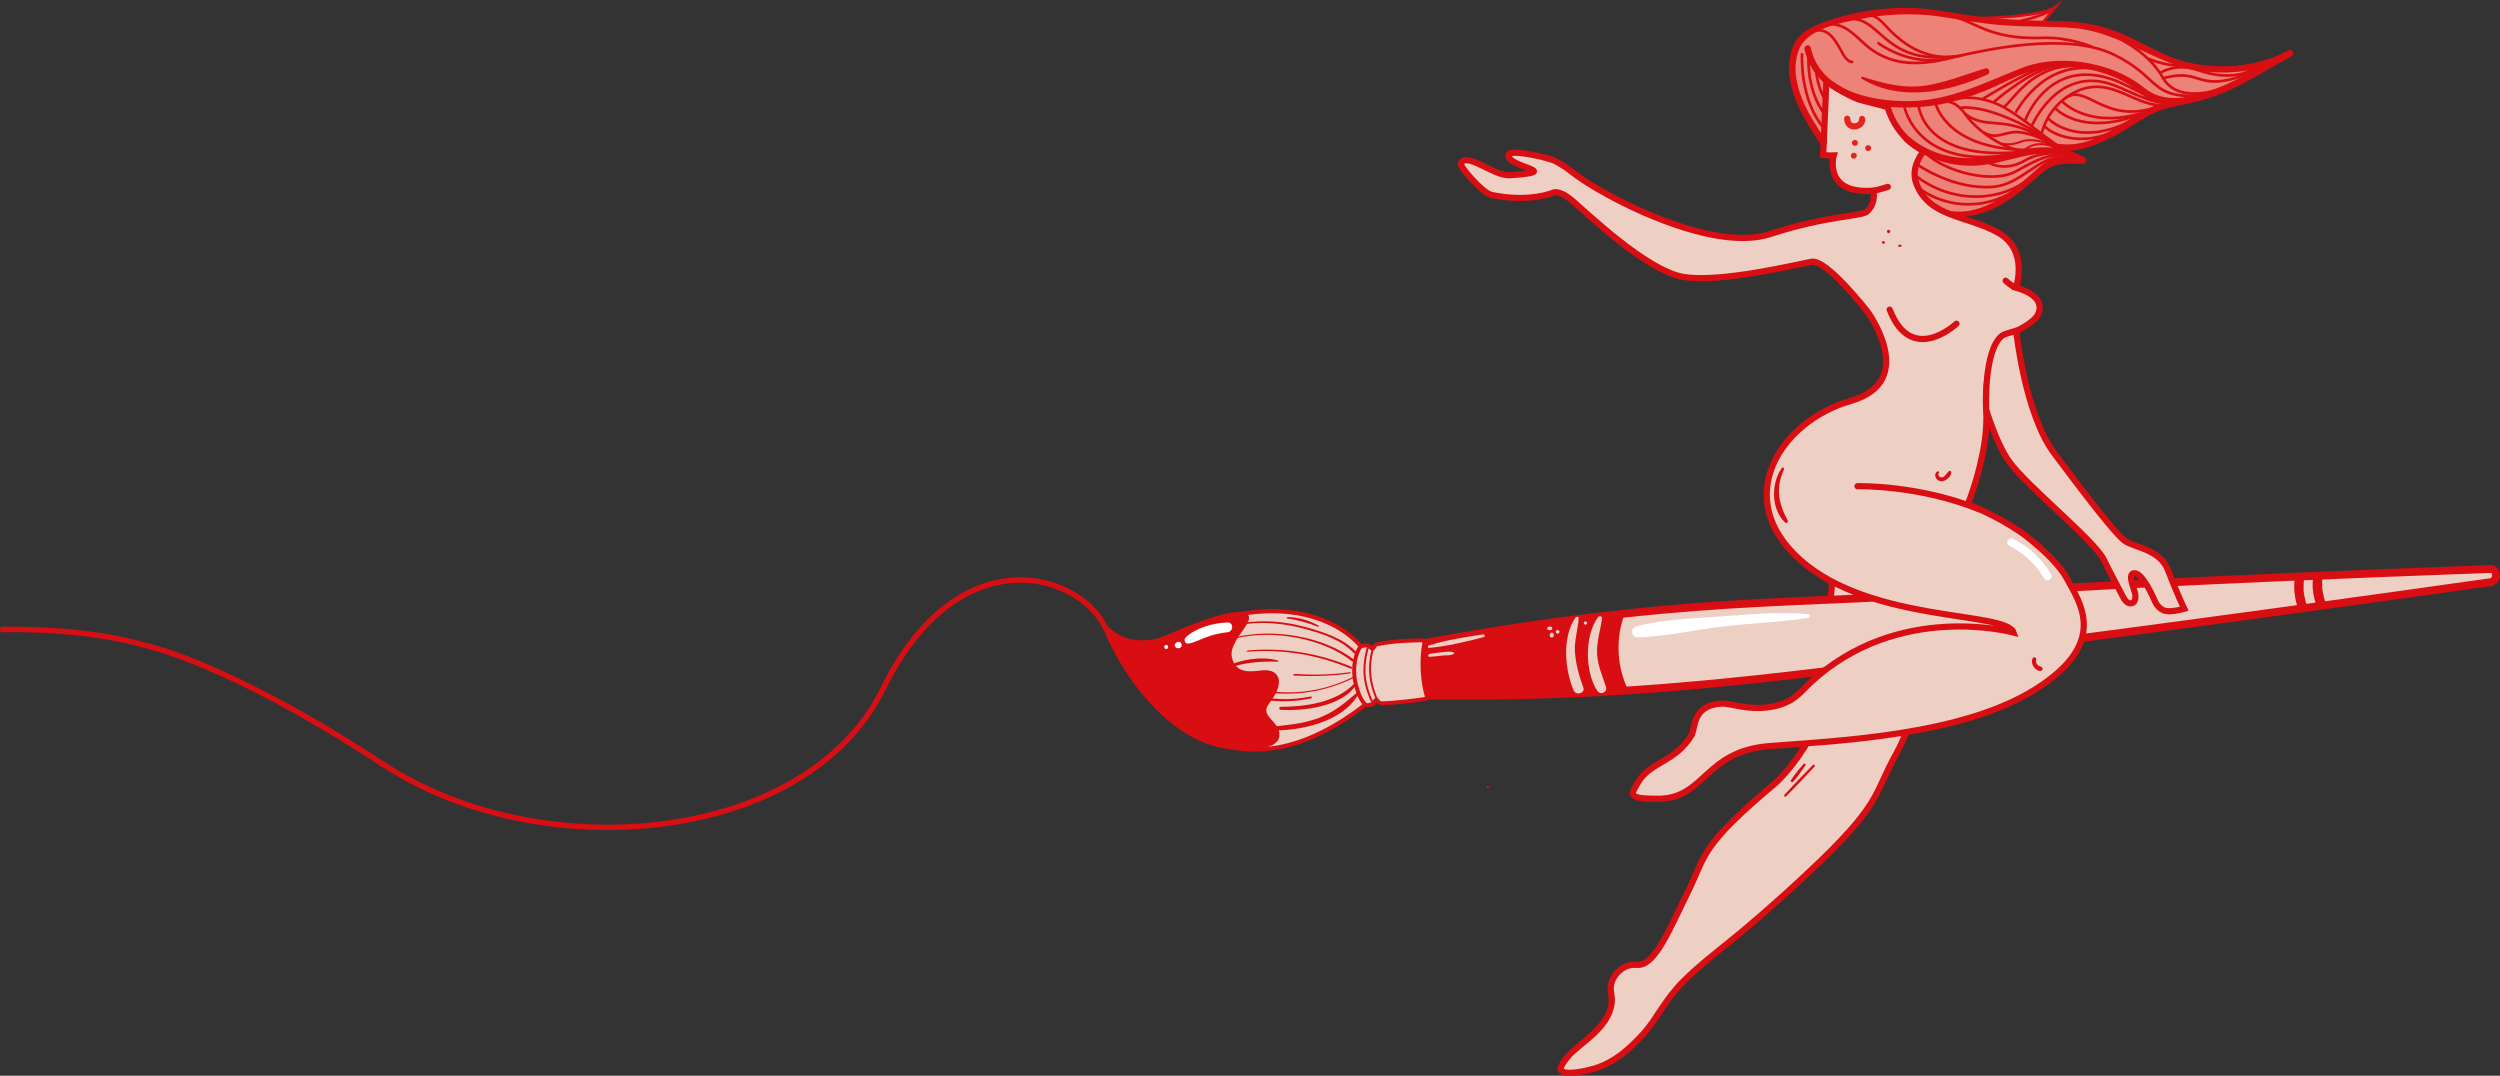 <?xml version="1.0" encoding="utf-8"?>
<!-- Generator: Adobe Illustrator 21.0.0, SVG Export Plug-In . SVG Version: 6.00 Build 0)  -->
<svg version="1.1" id="Layer_1" xmlns="http://www.w3.org/2000/svg" xmlns:xlink="http://www.w3.org/1999/xlink" x="0px" y="0px"
	 viewBox="0 0 924.5 397.8" style="enable-background:new 0 0 924.5 397.8;" xml:space="preserve">
<rect x="0" y="0" width="924.5" height="397.8" fill="#333333" stroke="none"/>
<style type="text/css">
	.st0{fill:#EC8278;}
	.st1{fill:#B3B8BF;}
	.st2{fill:#5E1F38;}
	.st3{opacity:0.68;fill:#33252F;}
	.st4{fill:none;stroke:#E8292F;stroke-width:3;stroke-miterlimit:10;}
	.st5{fill:none;stroke:#E8292F;stroke-width:3;stroke-linecap:round;stroke-miterlimit:10;}
	.st6{fill:#EECFC4;stroke:#D90E13;stroke-width:2;stroke-miterlimit:10;}
	.st7{fill:#EECFC4;}
	.st8{fill:#EECFC4;stroke:#D90E13;stroke-width:2;stroke-linecap:round;stroke-miterlimit:10;}
	.st9{fill:none;stroke:#E72320;stroke-width:2;stroke-linecap:round;stroke-miterlimit:10;}
	.st10{fill:#E72320;}
	.st11{fill:none;stroke:#D90E13;stroke-width:1.5;stroke-miterlimit:10;}
	.st12{fill:#2B5788;}
	.st13{fill:#7CA9C0;}
	.st14{fill:#FFFFFF;}
	.st15{fill:none;stroke:#292C60;stroke-width:2.5;stroke-miterlimit:10;}
	.st16{fill:none;stroke:#292C60;stroke-width:3;stroke-miterlimit:10;}
	.st17{fill:#7CA9C0;stroke:#292C60;stroke-width:2.5;stroke-miterlimit:10;}
	.st18{fill:#7CA9C0;stroke:#292C60;stroke-width:2.5;stroke-linecap:round;stroke-miterlimit:10;}
	.st19{fill:#292C60;}
	.st20{fill:none;stroke:#292C60;stroke-width:2.5;stroke-linecap:round;stroke-miterlimit:10;}
	.st21{fill:none;stroke:#292C60;stroke-width:3;stroke-linecap:round;stroke-linejoin:round;stroke-miterlimit:10;}
	.st22{fill:#FFFFFF;stroke:#292C60;stroke-width:2.5;stroke-linecap:round;stroke-linejoin:round;stroke-miterlimit:10;}
	.st23{fill:#6D7C7C;stroke:#686A69;stroke-width:4;stroke-linecap:round;stroke-linejoin:round;stroke-miterlimit:10;}
	.st24{fill:#788A8C;stroke:#686A69;stroke-width:4;stroke-miterlimit:10;}
	.st25{fill:#788A8C;stroke:#686A69;stroke-width:4;stroke-linecap:round;stroke-linejoin:round;stroke-miterlimit:10;}
	.st26{fill:none;stroke:#686A69;stroke-width:3;stroke-miterlimit:10;}
	.st27{fill:none;stroke:#686A69;stroke-width:3;stroke-linecap:round;stroke-miterlimit:10;}
	.st28{fill:#B3B69C;}
	.st29{fill:#788A8C;stroke:#686A69;stroke-width:3.989;stroke-miterlimit:10;}
	.st30{fill:#788A8C;stroke:#686A69;stroke-width:3.5;stroke-linecap:round;stroke-miterlimit:10;}
	.st31{fill:#788A8C;stroke:#686A69;stroke-width:3;stroke-miterlimit:10;}
	.st32{fill:#D90E13;}
	.st33{fill:none;stroke:#D90E13;stroke-width:0.15;stroke-miterlimit:10;}
	.st34{fill:none;stroke:#D90E13;stroke-width:0.75;stroke-miterlimit:10;}
	.st35{fill:none;stroke:#D90E13;stroke-miterlimit:10;}
	.st36{fill:none;stroke:#D90E13;stroke-width:2;stroke-linecap:round;stroke-miterlimit:10;}
	.st37{fill:#EC8278;stroke:#E72320;stroke-width:2;stroke-linecap:round;stroke-miterlimit:10;}
	.st38{fill:#B1B4B4;}
	.st39{fill:none;stroke:#686A69;stroke-width:5.362;stroke-linecap:round;stroke-miterlimit:10;}
	.st40{fill:#543B38;stroke:#111A19;stroke-width:5.175;stroke-linecap:round;stroke-linejoin:round;stroke-miterlimit:10;}
	.st41{fill:none;stroke:#1B1A19;stroke-width:5.362;stroke-miterlimit:10;}
	.st42{fill:#6D7C7C;stroke:#1B1A19;stroke-width:3.729;stroke-linecap:round;stroke-linejoin:round;stroke-miterlimit:10;}
	.st43{fill:none;stroke:#1B1A19;stroke-width:5.489;stroke-miterlimit:10;}
	.st44{fill:none;stroke:#686A69;stroke-width:5.362;stroke-miterlimit:10;}
	.st45{fill:#9FA9A9;stroke:#686A69;stroke-width:3.729;stroke-miterlimit:10;}
	.st46{fill:none;stroke:#686A69;stroke-width:2.797;stroke-linecap:round;stroke-linejoin:round;stroke-miterlimit:10;}
	.st47{fill:#6D7C7C;stroke:#686A69;stroke-width:3.729;stroke-linecap:round;stroke-linejoin:round;stroke-miterlimit:10;}
	.st48{fill:#13100B;}
	.st49{fill:#9A9894;}
	.st50{fill:#C29276;stroke:#686A69;stroke-width:1.855;stroke-linecap:round;stroke-linejoin:round;stroke-miterlimit:10;}
	.st51{fill:#4D2C36;}
	.st52{fill:#686A69;}
	.st53{fill:none;stroke:#1B1A19;stroke-width:5.362;stroke-linecap:round;stroke-linejoin:round;stroke-miterlimit:10;}
	.st54{fill:none;stroke:#D90E13;stroke-width:0.303;stroke-miterlimit:10;}
	.st55{fill:none;stroke:#D90E13;stroke-width:1.516;stroke-miterlimit:10;}
	.st56{fill:none;stroke:#D90E13;stroke-width:2.021;stroke-miterlimit:10;}
	.st57{fill:#4D4040;}
	.st58{fill:#6D595E;}
	.st59{opacity:0.53;fill:#453E39;}
	.st60{fill:none;stroke:#686A69;stroke-width:3;stroke-linecap:round;stroke-linejoin:round;stroke-miterlimit:10;}
	.st61{fill:none;stroke:#686A69;stroke-width:5;stroke-linecap:round;stroke-linejoin:round;stroke-miterlimit:10;}
	.st62{fill:none;stroke:#686A69;stroke-width:4;stroke-linecap:round;stroke-linejoin:round;stroke-miterlimit:10;}
	.st63{fill:#9FA9A9;stroke:#686A69;stroke-width:3.491;stroke-miterlimit:10;}
	.st64{fill:#48484A;stroke:#686A69;stroke-width:1.838;stroke-linecap:round;stroke-linejoin:round;stroke-miterlimit:10;}
	.st65{fill:#606060;}
	.st66{fill:#9FA9A9;stroke:#686A69;stroke-width:2.881;stroke-miterlimit:10;}
	.st67{fill:#9FA9A9;stroke:#686A69;stroke-width:2.741;stroke-miterlimit:10;}
	.st68{fill:none;stroke:#686A69;stroke-width:2.618;stroke-linecap:round;stroke-linejoin:round;stroke-miterlimit:10;}
	.st69{fill:#9FA9A9;}
	.st70{opacity:0.86;fill:#1F1F17;}
	.st71{opacity:0.21;fill:url(#SVGID_3_);}
	.st72{opacity:0.57;fill:#D1C7A2;}
	.st73{fill:#AC865E;}
	.st74{fill:#D6D8DE;}
	.st75{fill:#543B38;}
	.st76{fill:#734F41;}
	.st77{fill:#788A8C;}
	.st78{fill:#A1A9A6;}
	.st79{fill:none;stroke:#686A69;stroke-width:2.988;stroke-miterlimit:10;}
	.st80{fill:#6D7C7C;stroke:#686A69;stroke-width:3.983;stroke-linecap:round;stroke-linejoin:round;stroke-miterlimit:10;}
	.st81{fill:#788A8C;stroke:#686A69;stroke-width:3.556;stroke-miterlimit:10;}
	.st82{fill:none;stroke:#545B5B;stroke-width:2.608;stroke-linecap:round;stroke-linejoin:round;stroke-miterlimit:10;}
	.st83{fill:none;stroke:#686A69;stroke-width:5.975;stroke-linecap:round;stroke-linejoin:round;stroke-miterlimit:10;}
	.st84{fill:none;stroke:#686A69;stroke-width:4.979;stroke-linecap:round;stroke-linejoin:round;stroke-miterlimit:10;}
	.st85{fill:none;stroke:#686A69;stroke-width:5.975;stroke-miterlimit:10;}
	.st86{fill:none;stroke:#1B1A19;stroke-width:5.169;stroke-linecap:round;stroke-miterlimit:10;}
	.st87{fill:#E0D8D6;}
	.st88{fill:none;stroke:#111A19;stroke-width:4.989;stroke-linecap:round;stroke-linejoin:round;stroke-miterlimit:10;}
	.st89{fill:#6D7C7C;stroke:#1B1A19;stroke-width:5.975;stroke-linecap:round;stroke-linejoin:round;stroke-miterlimit:10;}
	.st90{fill:none;stroke:#1B1A19;stroke-width:5.975;stroke-linecap:round;stroke-linejoin:round;stroke-miterlimit:10;}
	.st91{fill:#6D7C7C;}
	.st92{fill:#929A99;}
	.st93{fill:#9FA9A9;stroke:#686A69;stroke-width:3.477;stroke-miterlimit:10;}
	.st94{fill:none;stroke:#686A69;stroke-width:3.477;stroke-linecap:round;stroke-linejoin:round;stroke-miterlimit:10;}
	.st95{fill:#48484A;stroke:#686A69;stroke-width:1.992;stroke-linecap:round;stroke-linejoin:round;stroke-miterlimit:10;}
	.st96{fill:#6D7C7C;stroke:#48484A;stroke-width:2.988;stroke-miterlimit:10;}
	.st97{fill:#48484A;}
	.st98{opacity:0.72;}
	.st99{fill:none;stroke:#5B5B5B;stroke-width:5.765;stroke-miterlimit:10;}
	.st100{opacity:0.49;}
	.st101{fill:#6D7C7C;stroke:#686A69;stroke-width:3.215;stroke-linecap:round;stroke-linejoin:round;stroke-miterlimit:10;}
	.st102{fill:#788A8C;stroke:#686A69;stroke-width:3.215;stroke-miterlimit:10;}
	.st103{fill:#788A8C;stroke:#686A69;stroke-width:3.215;stroke-linecap:round;stroke-linejoin:round;stroke-miterlimit:10;}
	.st104{fill:none;stroke:#686A69;stroke-width:2.411;stroke-miterlimit:10;}
	.st105{fill:none;stroke:#686A69;stroke-width:2.411;stroke-linecap:round;stroke-miterlimit:10;}
	.st106{fill:#788A8C;stroke:#686A69;stroke-width:3.206;stroke-miterlimit:10;}
	.st107{fill:#788A8C;stroke:#686A69;stroke-width:2.813;stroke-linecap:round;stroke-miterlimit:10;}
	.st108{fill:#788A8C;stroke:#686A69;stroke-width:2.411;stroke-miterlimit:10;}
	.st109{fill:#43383B;}
	.st110{fill:#B3B8BF;stroke:#686A69;stroke-width:2;stroke-miterlimit:10;}
	.st111{fill:#48484A;stroke:#686A69;stroke-width:0.531;stroke-linecap:round;stroke-linejoin:round;stroke-miterlimit:10;}
	.st112{fill:none;stroke:#686A69;stroke-width:0.797;stroke-miterlimit:10;}
	.st113{fill:#6D7C7C;stroke:#686A69;stroke-width:1.062;stroke-linecap:round;stroke-linejoin:round;stroke-miterlimit:10;}
	.st114{fill:#9FA9A9;stroke:#686A69;stroke-width:0.927;stroke-miterlimit:10;}
	.st115{fill:#788A8C;stroke:#686A69;stroke-width:0.949;stroke-miterlimit:10;}
	.st116{fill:none;stroke:#545B5B;stroke-width:0.696;stroke-linecap:round;stroke-linejoin:round;stroke-miterlimit:10;}
	.st117{fill:none;stroke:#686A69;stroke-width:1.594;stroke-linecap:round;stroke-linejoin:round;stroke-miterlimit:10;}
	.st118{fill:none;stroke:#686A69;stroke-width:1.328;stroke-linecap:round;stroke-linejoin:round;stroke-miterlimit:10;}
	.st119{fill:none;stroke:#686A69;stroke-width:1.594;stroke-miterlimit:10;}
	.st120{fill:none;stroke:#1B1A19;stroke-width:1.379;stroke-linecap:round;stroke-miterlimit:10;}
	.st121{fill:none;stroke:#111A19;stroke-width:1.331;stroke-linecap:round;stroke-linejoin:round;stroke-miterlimit:10;}
	.st122{fill:#6D7C7C;stroke:#1B1A19;stroke-width:1.594;stroke-linecap:round;stroke-linejoin:round;stroke-miterlimit:10;}
	.st123{fill:none;stroke:#1B1A19;stroke-width:1.594;stroke-linecap:round;stroke-linejoin:round;stroke-miterlimit:10;}
	.st124{fill:none;stroke:#686A69;stroke-width:0.927;stroke-linecap:round;stroke-linejoin:round;stroke-miterlimit:10;}
	.st125{fill:#6D7C7C;stroke:#48484A;stroke-width:0.797;stroke-miterlimit:10;}
	.st126{fill:#788A8C;stroke:#686A69;stroke-width:3.571;stroke-miterlimit:10;}
	.st127{fill:none;stroke:#545B5B;stroke-width:2.618;stroke-linecap:round;stroke-linejoin:round;stroke-miterlimit:10;}
	.st128{fill:none;stroke:#686A69;stroke-width:6;stroke-linecap:round;stroke-linejoin:round;stroke-miterlimit:10;}
	.st129{fill:none;stroke:#686A69;stroke-width:6;stroke-miterlimit:10;}
	.st130{fill:none;stroke:#1B1A19;stroke-width:5.19;stroke-linecap:round;stroke-miterlimit:10;}
	.st131{fill:none;stroke:#111A19;stroke-width:5.009;stroke-linecap:round;stroke-linejoin:round;stroke-miterlimit:10;}
	.st132{fill:#6D7C7C;stroke:#1B1A19;stroke-width:6;stroke-linecap:round;stroke-linejoin:round;stroke-miterlimit:10;}
	.st133{fill:none;stroke:#1B1A19;stroke-width:6;stroke-linecap:round;stroke-linejoin:round;stroke-miterlimit:10;}
	.st134{fill:none;stroke:#686A69;stroke-width:3.491;stroke-linecap:round;stroke-linejoin:round;stroke-miterlimit:10;}
	.st135{fill:#48484A;stroke:#686A69;stroke-width:2;stroke-linecap:round;stroke-linejoin:round;stroke-miterlimit:10;}
	.st136{fill:#6D7C7C;stroke:#48484A;stroke-width:3;stroke-miterlimit:10;}
	.st137{fill:none;stroke:#686A69;stroke-width:1.088;stroke-miterlimit:10;}
	.st138{fill:#6D7C7C;stroke:#686A69;stroke-width:1.451;stroke-linecap:round;stroke-linejoin:round;stroke-miterlimit:10;}
	.st139{fill:#788A8C;stroke:#686A69;stroke-width:1.295;stroke-miterlimit:10;}
	.st140{fill:none;stroke:#545B5B;stroke-width:0.95;stroke-linecap:round;stroke-linejoin:round;stroke-miterlimit:10;}
	.st141{fill:none;stroke:#686A69;stroke-width:1.814;stroke-linecap:round;stroke-linejoin:round;stroke-miterlimit:10;}
	.st142{fill:none;stroke:#686A69;stroke-width:2.177;stroke-linecap:round;stroke-linejoin:round;stroke-miterlimit:10;}
	.st143{fill:none;stroke:#686A69;stroke-width:2.177;stroke-miterlimit:10;}
	.st144{fill:none;stroke:#1B1A19;stroke-width:1.883;stroke-linecap:round;stroke-miterlimit:10;}
	.st145{fill:none;stroke:#111A19;stroke-width:1.817;stroke-linecap:round;stroke-linejoin:round;stroke-miterlimit:10;}
	.st146{fill:#6D7C7C;stroke:#1B1A19;stroke-width:2.177;stroke-linecap:round;stroke-linejoin:round;stroke-miterlimit:10;}
	.st147{fill:none;stroke:#1B1A19;stroke-width:2.177;stroke-linecap:round;stroke-linejoin:round;stroke-miterlimit:10;}
	.st148{fill:#9FA9A9;stroke:#686A69;stroke-width:1.266;stroke-miterlimit:10;}
	.st149{fill:none;stroke:#686A69;stroke-width:1.266;stroke-linecap:round;stroke-linejoin:round;stroke-miterlimit:10;}
	.st150{fill:#48484A;stroke:#686A69;stroke-width:0.726;stroke-linecap:round;stroke-linejoin:round;stroke-miterlimit:10;}
	.st151{fill:#6D7C7C;stroke:#48484A;stroke-width:1.088;stroke-miterlimit:10;}
	.st152{fill:none;stroke:#686A69;stroke-width:3.589;stroke-linecap:round;stroke-linejoin:round;stroke-miterlimit:10;}
	.st153{fill:none;stroke:#686A69;stroke-width:2.872;stroke-linecap:round;stroke-linejoin:round;stroke-miterlimit:10;}
	.st154{fill:#9FA9A9;stroke:#686A69;stroke-width:2.506;stroke-miterlimit:10;}
	.st155{fill:#37313D;stroke:#686A69;stroke-width:1.2;stroke-linecap:round;stroke-linejoin:round;stroke-miterlimit:10;}
	.st156{fill:#606060;stroke:#454545;stroke-width:1.877;stroke-miterlimit:10;}
	.st157{fill:#9FA9A9;stroke:#686A69;stroke-width:2.068;stroke-miterlimit:10;}
	.st158{fill:#9FA9A9;stroke:#686A69;stroke-width:1.968;stroke-miterlimit:10;}
	.st159{fill:none;stroke:#686A69;stroke-width:1.88;stroke-linecap:round;stroke-linejoin:round;stroke-miterlimit:10;}
	.st160{fill:none;stroke:#686A69;stroke-width:1.257;stroke-linecap:round;stroke-miterlimit:10;}
	.st161{fill:#543B38;stroke:#111A19;stroke-width:1.213;stroke-linecap:round;stroke-linejoin:round;stroke-miterlimit:10;}
	.st162{fill:none;stroke:#1B1A19;stroke-width:1.257;stroke-miterlimit:10;}
	.st163{fill:#6D7C7C;stroke:#1B1A19;stroke-width:0.874;stroke-linecap:round;stroke-linejoin:round;stroke-miterlimit:10;}
	.st164{fill:none;stroke:#1B1A19;stroke-width:1.286;stroke-miterlimit:10;}
	.st165{fill:none;stroke:#686A69;stroke-width:1.257;stroke-miterlimit:10;}
	.st166{fill:#9FA9A9;stroke:#686A69;stroke-width:0.874;stroke-miterlimit:10;}
	.st167{fill:none;stroke:#686A69;stroke-width:0.655;stroke-linecap:round;stroke-linejoin:round;stroke-miterlimit:10;}
	.st168{fill:#6D7C7C;stroke:#686A69;stroke-width:0.874;stroke-linecap:round;stroke-linejoin:round;stroke-miterlimit:10;}
	.st169{fill:none;stroke:#1B1A19;stroke-width:1.257;stroke-linecap:round;stroke-linejoin:round;stroke-miterlimit:10;}
	.st170{fill:#EECFC4;stroke:#D90E13;stroke-width:2.082;stroke-miterlimit:10;}
	.st171{fill:none;stroke:#D90E13;stroke-width:2;stroke-miterlimit:10;}
	.st172{fill:#EECFC4;stroke:#D90E13;stroke-width:2.906;stroke-miterlimit:10;}
	.st173{fill:none;stroke:#D90E13;stroke-width:1.8;stroke-miterlimit:10;}
	.st174{fill:#EC8278;stroke:#D90E13;stroke-width:1.217;stroke-miterlimit:10;}
	.st175{fill:none;stroke:#D90E13;stroke-linecap:round;stroke-miterlimit:10;}
	.st176{fill:#EECFC4;stroke:#D90E13;stroke-width:2.292;stroke-miterlimit:10;}
	.st177{fill:#EECFC4;stroke:#D90E13;stroke-width:1.523;stroke-miterlimit:10;}
	.st178{fill:#EECFC4;stroke:#D90E13;stroke-width:1.45;stroke-miterlimit:10;}
	.st179{fill:none;stroke:#D90E13;stroke-width:0.725;stroke-miterlimit:10;}
	.st180{fill:#EECFC4;stroke:#D90E13;stroke-width:2.901;stroke-linecap:round;stroke-miterlimit:10;}
	.st181{fill:#D90E13;stroke:#D90E13;stroke-width:1.45;stroke-miterlimit:10;}
	.st182{fill:none;stroke:#E8292F;stroke-width:3.438;stroke-miterlimit:10;}
	.st183{fill:none;stroke:#E8292F;stroke-width:3.438;stroke-linecap:round;stroke-miterlimit:10;}
	.st184{fill:#EECFC4;stroke:#D90E13;stroke-width:2.292;stroke-linecap:round;stroke-miterlimit:10;}
	.st185{fill:none;stroke:#E72320;stroke-width:2.292;stroke-linecap:round;stroke-miterlimit:10;}
</style>
<path class="st0" d="M839.4,23.5c-16.3,4-28.2,1.6-32.2,0.3c-3.6-1.4-15.4-7-21.7-9.7c-6.2-2.7-10.6-4.4-17.5-5.2
	c-2.9-0.3-6.3-0.6-9.3-0.4c-0.8,0.1-2.4-0.2-3,0c1.1-3.2,5.4-6.7,2.3-4.8c-0.3,0.2-12.6,2.3-14,2.4c-2.4,0.1-3.6,0.4-7.7,0.6
	c-2.5,0.1-3.3,0.1-6.2-0.2c-2.4-0.6-5.3-1-7.7-1.2c-2-0.6-5.3-0.9-6.3-1C698,1.8,684.2,5,668,13c-1.6,0.5-2.9,1.8-3.4,3.5
	c-0.2,0.5-0.3,1-0.4,1.5c-0.8,1.7-1,3.9-1,5.9c-0.1,0.7-0.1,1.3-0.1,2c-0.2,1.7-0.2,3.3,0.2,5.1c0.6,2.9,0.8,5.4,2.6,7.4
	c0.6,1.7,7.3,15,8.1,12.8c1.7-4.9,1.4-12.7,1.1-15.4c0-0.5,0-1.1,0-1.6c0,0,0,0,0,0c0.1,0.3,0.1-0.4,0-0.5c0-0.1,0-0.1,0-0.2
	c0.1-0.7,0.3-1.4,0.4-2.1c0.1-0.4,0.1-0.7,0.2-1.1c5.9,4.7,12.6,8.2,20.3,8.5c0.7,0.3,1.4,0.5,2.1,0.8c1.9,3.7,3.6,7.4,6.4,10.7
	c1.9,2.3,4.2,4.2,6.5,6c-2.2,2.2-3.3,5.4-3.1,8.5c0.3,3.8,2.5,6.9,5,9.6c2.9,3.1,6.3,4.6,9.8,4.6c0.6,0.2,1.3,0.3,2.1,0.2
	c13.2-1.5,23.2-11.4,33.6-18.9c0.6-0.5,7.7-1.5,8-2.1c0.8-0.8-5.4-1.3-5.3-2.3c2.5-0.2,5-0.5,7.4-1.1c5.2-1.2,10.2-4.2,14.7-6.8
	c1.3-0.7,2.6-1.5,3.8-2.4c0.5-0.2,1.1-0.4,1.6-0.6c3.6-1.4,6.2-4.2,9.8-5.5c4-1.5,10.6-3,14.8-3.6C822.5,35,845.1,22.7,839.4,23.5z"
	/>
<path class="st176" d="M716.1,226.6c0,0-5.9,36.1-14.7,51.8c-8.8,15.7-5.1,18.5-32.8,44.4s-34.9,29.1-45.7,39.7
	c-7.2,7.1-10.1,14.1-14.9,19.5c-5.9,6.5-11.1,10.7-17.3,12.8c-4.5,1.5-12.4,3-13.5,0.9c-0.5-1.1,1.6-3.8,2.6-5
	c4.1-4.9,15.2-10.4,16.2-19.9c0.3-3.4-1.2-5.2,0.4-8.6c0.2-0.5,1.8-3.6,5.1-4.9c1.9-0.7,3.4-0.5,4.3-0.5c6.3,0,11.6-13.2,18.4-27
	c6.8-13.9,4.4-16.8,32.7-40.5c0,0,21.3-19.8,17.4-42.1c-2.2-12.3,3.3-23.1,3.1-31.7"/>
<path class="st177" d="M503.1,238.9c0,0-19.8-26.7-71.4-3.2c-5,2.3-11.8,5.8-21.9-2.8c-0.3-0.3-0.8,0.1-0.6,0.4
	c5.2,11.2,37,73,95.8,27.2L503.1,238.9z"/>
<path class="st178" d="M505.2,260.7c-1.6-1-3-4.2-3.9-8c-1.5-6.5,0.5-12.1,1.8-13.5c0.3-0.3,0.9-0.4,1.6-0.5
	c0.7-0.1,1.2-0.1,1.5,0.1c0.4,0.2,1,1.2,1.4,1.1c0.4-0.1,0.8-1.4,1.4-1.6c3-0.6,4.9-0.9,8.9-1.2c3.1-0.2,5.2-0.3,7.6-0.3
	c1.7,0,3,1.4,3,3l0.5,16.5c0,2-1.9,2.1-2.8,2.3c-2.6,0.4-4.5,0.6-7.3,0.9c-2.7,0.3-5.3,0.5-7.8,0.6c-0.5,0-1-0.2-1.3-0.5
	c-0.3-0.3-0.5-0.8-0.8-0.8c-0.7,0.1-0.8,1.1-1.2,1.6c-0.3,0.1-0.7,0.2-1.2,0.2C506.1,260.8,505.5,260.9,505.2,260.7z"/>
<path class="st179" d="M507.9,260.6c-1-2.1-3.1-6.7-3.3-11.5c-0.2-4.2,0.7-8.1,1.4-10.1"/>
<path class="st179" d="M507.8,239.5c-0.8,2.7-1.8,7.5-0.6,13.1c0.5,2.4,1.4,4.8,2.2,6.4"/>
<path class="st180" d="M527.9,237.6c23.6-4.3,45.5-7.7,72.1-10.6c38.5-4.2,64.4-4.5,97.6-6.2c70.2-3.5,104.1-6,223.7-10.4
	c1,0,1.6,1.1,1.7,2c0.2,1.1-0.4,2.2-1.4,2.8c-113.1,16-177.8,24.1-220.4,29.7c-29.2,3.8-63.8,8.1-98.7,10.4
	c-26.1,1.7-50.8,2.2-73.8,1.9c-0.7-2.5-1.3-5.6-1.5-9.3C527,243.8,527.4,240.3,527.9,237.6z"/>
<path class="st32" d="M850,225.5c-0.8-2.1-1.3-4.3-1.5-6.5c-0.2-1.9-0.1-4.5,0.2-6.5c0.1-0.9,3.7-0.7,3.5,0.2
	c-0.3,1.7-0.4,4.3-0.3,6c0.2,1.9,0.9,4.7,1.6,6.5C853.9,226,850.3,226.2,850,225.5z"/>
<path class="st32" d="M856.8,224.3c-0.8-2-1.3-4-1.5-6.1c-0.2-1.8-0.1-3.7,0.2-5.5c0.1-0.9,3.6-1.2,3.5-0.3
	c-0.3,1.6-0.3,3.9-0.2,5.5c0.2,1.8,0.9,4.4,1.6,6.1C860.8,224.8,857.1,225,856.8,224.3z"/>
<path class="st181" d="M454.8,243c-1.5-7.7,14.1-17.2,1.3-15.8c-7.4,0.8-23.3,7.9-23.3,7.9c-0.3,0.1-12.9,6.8-23.3-2.5
	c-0.1-0.1-0.5,0.1-0.4,0.3c3.8,10.8,21.3,41.1,46.3,43.5c4.3,0.4,16.3,0.7,17-4.2c0.6-5.2-8.1-6.9-3.5-12.7
	c4.8-6.1,4.6-11.4-1.9-10.9C463.6,248.9,456.3,250.6,454.8,243z"/>
<path class="st181" d="M601.4,255.5c-26.1,1.7-50.8,2.2-73.8,1.9c-0.7-2.5-1.3-5.6-1.5-9.3c-0.2-4.1,0.1-7.6,0.6-10.3
	c23.6-4.3,46.7-7.9,73.3-10.8c-1.1,3.1-2.6,8.4-2.1,15.2C598.3,248.1,600.1,252.7,601.4,255.5z"/>
<g>
	<g>
		<path class="st32" d="M501.5,241.1c-4.7-5.1-12.2-7.4-18.7-9.2c-7.6-2.1-15.3-2.7-23.1-1.6c-0.5,0.1-0.9,0.7-0.1,0.6
			c7.6-1.1,15.2-0.4,22.6,1.6c6.4,1.7,13.8,4,18.4,9C500.8,241.9,501.8,241.5,501.5,241.1L501.5,241.1z"/>
	</g>
</g>
<g>
	<g>
		<path class="st32" d="M501,244.2c-11.2-8.9-30.1-11.9-43.8-8.6c-0.6,0.1-0.5,0.6,0.1,0.4c13.3-3.2,31.9-0.1,42.7,8.6
			C500.3,244.8,501.2,244.4,501,244.2L501,244.2z"/>
	</g>
</g>
<g>
	<g>
		<path class="st32" d="M500.3,246.8c-12.3-5.2-25.3-7.4-38.6-6.3c-0.3,0-1.1,0.5-0.4,0.5c13.2-1,26.1,1.1,38.2,6.3
			C499.7,247.3,500.6,246.9,500.3,246.8L500.3,246.8z"/>
	</g>
</g>
<g>
	<g>
		<path class="st32" d="M499.1,248.6c-6.7,0.9-13.4,1.1-20.2,0.6c-0.4,0-1.1,0.5-0.4,0.6c6.8,0.4,13.6,0.2,20.4-0.7
			C499.5,249.1,499.8,248.5,499.1,248.6L499.1,248.6z"/>
	</g>
</g>
<g>
	<g>
		<path class="st32" d="M500.6,253c-6.8,6.9-17.8,8.3-27,8.4c-0.7,0-0.7,1.1,0,1.1c8.7,0.5,22.2-1.2,27.7-8.9
			C501.6,253.1,500.9,252.7,500.6,253L500.6,253z"/>
	</g>
</g>
<g>
	<g>
		<path class="st32" d="M500,250.5c-10,4.9-20.8,6.6-31.8,4.9c-0.3,0-1.2,0.4-0.7,0.5c11.4,1.7,22.7-0.1,33.1-5.2
			C501.3,250.3,500.3,250.3,500,250.5L500,250.5z"/>
	</g>
</g>
<g>
	<g>
		<path class="st32" d="M470,259.1c4.9,0.5,9.7,0.2,14.6-0.8c0.9-0.2,0.7-0.8-0.2-0.7c-4.5,0.9-9,1.2-13.5,0.7
			C470.5,258.3,469.2,259,470,259.1L470,259.1z"/>
	</g>
</g>
<g>
	<g>
		<path class="st32" d="M476,228.7c4,0.6,7.6,1.6,11.4,3.1c0.2,0.1,0.4-0.2,0.2-0.4c-3.3-2-7.7-3.2-11.5-3.2
			C475.8,228.3,475.7,228.6,476,228.7L476,228.7z"/>
	</g>
</g>
<g>
	<g>
		<path class="st32" d="M501.6,256.3c-4.5,3.9-8.5,7.2-14.2,9.3c-6,2.2-12.2,2.6-18.5,3.3c-0.8,0.1-0.8,1.2,0,1.2
			c11.2,0.4,27.2-2.7,33.4-13.3C502.6,256.4,501.9,256,501.6,256.3L501.6,256.3z"/>
	</g>
</g>
<g>
	<g>
		<path class="st32" d="M472.5,244.2c-6.1-1.6-13.6-0.4-19.2,2.4c-0.4,0.2-0.1,0.9,0.3,0.7c6.4-2.3,12.1-2.8,18.9-2.6
			C472.7,244.7,472.8,244.3,472.5,244.2L472.5,244.2z"/>
	</g>
</g>
<g>
	<g>
		<path class="st14" d="M453.9,230.2c-5,0.1-11.9,2-15.5,5.6c-0.7,0.7-0.2,2.3,0.9,2.2c2.4-0.3,4.4-1.5,6.6-2.3c2.6-1,5.2-1.6,8-1.9
			C456.2,233.6,456.3,230.1,453.9,230.2L453.9,230.2z"/>
	</g>
</g>
<g>
	<g>
		<path class="st14" d="M668.6,227.1c-10.7-1-21.9,0.1-32.6,0.9c-10.1,0.7-21.2,1-31,3.7c-2.2,0.6-1.8,4,0.5,4
			c10.7-0.3,21.7-2.9,32.4-4.1c10.2-1.2,20.6-1.5,30.8-3.1C669.5,228.2,669.3,227.1,668.6,227.1L668.6,227.1z"/>
	</g>
</g>
<g>
	<g>
		<path class="st7" d="M582.6,228.4c-5.1,7.4-3.9,19.6-0.5,27.3c0.7-0.9,1.4-1.8,2.1-2.7c-0.2,0-0.4-0.1-0.5-0.1
			c-0.9-0.2-1.7,0.4-1.8,1.3c0,0.2,0,0.4,0,0.5c0,2.7,4.5,2,3.6-0.5c-1.6-4.3-2.8-8.7-3.1-13.3c-0.2-4.2,1.1-8.1,1.4-12.3
			C583.9,228,582.9,227.9,582.6,228.4L582.6,228.4z"/>
	</g>
</g>
<g>
	<g>
		<path class="st7" d="M590.9,228.3c-5,6.8-4.8,20.3-0.2,27.2c1.1,1.6,3.8,0.6,3.2-1.4c-1.3-4.2-3.1-7.9-3.3-12.4
			c-0.2-4.4,1.2-8.5,1.8-12.8C592.7,228,591.5,227.5,590.9,228.3L590.9,228.3z"/>
	</g>
</g>
<g>
	<g>
		<path class="st7" d="M582.5,230.1c0,0.1-0.1,0.1-0.1,0.2c-0.1,0.3,0.3,0.8,0.6,0.6c0.1,0,0.1-0.1,0.2-0.1c0.4-0.2,0.6-0.7,0.3-1
			S582.7,229.7,582.5,230.1L582.5,230.1z"/>
	</g>
</g>
<g>
	<g>
		<path class="st7" d="M586.3,231c0.8,0,0.8-1.2,0-1.2C585.5,229.8,585.5,231,586.3,231L586.3,231z"/>
	</g>
</g>
<g>
	<g>
		<path class="st7" d="M528.4,239.6c6.7-0.6,13.7-2.3,20.3-4c0.6-0.2,0.4-1.1-0.3-1c-6.6,1-13.7,2.1-20.1,4.1
			C527.9,238.9,528,239.6,528.4,239.6L528.4,239.6z"/>
	</g>
</g>
<g>
	<g>
		<path class="st7" d="M528.6,242.9c1.7-0.1,3.4-0.3,5.1-0.5c1.3-0.1,2.7,0.1,3.9-0.6c0.2-0.1,0.2-0.4,0-0.5
			c-1.3-0.6-2.9-0.2-4.3-0.1c-1.6,0.2-3.3,0.3-4.9,0.7C528,242.1,528.1,243,528.6,242.9L528.6,242.9z"/>
	</g>
</g>
<g>
	<g>
		<path class="st7" d="M576.1,233c0,0-0.1,0-0.1,0c-0.9-0.1-0.9,1.4,0,1.3c0,0,0.1,0,0.1,0C576.9,234.2,576.9,233.1,576.1,233
			L576.1,233z"/>
	</g>
</g>
<g>
	<g>
		<path class="st7" d="M573.1,234.7c0,0.4,0,0.6,0.3,0.9c0.2,0.2,0.7,0.2,0.9,0c0.3-0.3,0.3-0.6,0.3-0.9
			C574.5,233.7,573.2,233.7,573.1,234.7L573.1,234.7z"/>
	</g>
</g>
<g>
	<g>
		<path class="st7" d="M572.3,232.8c0.4,0.3,0.8,0.3,1.3,0.2c0.6-0.2,0.6-1,0-1.2c-0.5-0.2-0.9-0.1-1.3,0.2
			C572.1,232.2,572.1,232.7,572.3,232.8L572.3,232.8z"/>
	</g>
</g>
<g>
	<g>
		<path class="st14" d="M435.9,239.7c0.1,0,0.1,0,0.2,0c0.8-0.2,1.1-1.1,0.7-1.8c-0.4-0.7-1.3-0.7-1.9-0.2c0,0-0.1,0.1-0.1,0.1
			C433.8,238.6,434.9,240,435.9,239.7L435.9,239.7z"/>
	</g>
</g>
<g>
	<g>
		<path class="st14" d="M431.3,240c0.9,0,0.9-1.5,0-1.5C430.3,238.5,430.3,240,431.3,240L431.3,240z"/>
	</g>
</g>
<path class="st171" d="M409.1,232.9c-9-21.1-54.7-35.1-82.6,21.9c-27.9,57-125.9,66.5-184.9,27.8s-89-44.2-89-44.2
	s-18.8-6.2-52.5-5.6"/>
<g>
	<g>
		<path class="st32" d="M667,282.5c-1.7,1.9-3.3,3.8-4.7,6c-0.3,0.5,0.4,1,0.8,0.6c1.7-1.9,3.1-4,4.6-6.1
			C667.9,282.6,667.3,282.1,667,282.5L667,282.5z"/>
	</g>
</g>
<g>
	<g>
		<path class="st32" d="M670.4,282.9c-3.6,3.6-7.1,7.3-10.5,11c-0.4,0.4,0.2,1.1,0.6,0.6c3.6-3.6,7-7.3,10.5-11
			C671.4,283.1,670.8,282.5,670.4,282.9L670.4,282.9z"/>
	</g>
</g>
<g>
	<g>
		<path class="st32" d="M826.7,48.2C826.7,48.2,826.7,48.2,826.7,48.2C826.7,48.2,826.7,48.2,826.7,48.2L826.7,48.2z"/>
	</g>
</g>
<g>
	<g>
		<path class="st32" d="M848.7,29.2C848.7,29.2,848.7,29.2,848.7,29.2C848.7,29.2,848.7,29.2,848.7,29.2L848.7,29.2z"/>
	</g>
</g>
<g>
	<path class="st183" d="M742.6,107.6c0,0,0,9,7,11.5"/>
	<path class="st184" d="M675.4,30.1l-1.2,27.2c0,0,2.2,0.3,3.9,0.2c0,0-4,14.5,14.7,13c0,0,1.1,4.7-2.5,7.8
		c-2,1.7-15.5,1.6-35.5,8.2c-20,6.6-53-10.5-60.2-14.5c-6.5-3.5-10.5-6.2-15.4-10c-0.6-0.4-3.6-2.4-5.2-2.9
		c-5.8-1.9-16.1-3.7-16.2-1.8c-0.3,4.8,21,6.1,0.6,7.5c-6.1,0.4-15.8-8.7-18.2-4.4c-0.6,1,8,11,11.4,11.7
		c14.1,2.9,22.6-0.8,22.6-0.8s2.1-1.4,7.1,2.8c5,4.2,27.5,26,41.2,28.3s41.9-4.6,47.4-5.6c5.5-1.1,20.6,18.3,20.6,18.3
		s19.3,25.9-6.2,33.2s-44.7,35.8-18.3,59c26.4,23.1,75.8,18.7,78.6,26.6c0,0-42.9-11.8-75.5,18.9c-2.3,2.2-4.1,4.5-7.1,6.2
		c-7.4,4.2-16.7,2.5-18,2.3c-5.5-1-6.1-1.4-9.3-0.9c-8.4,1.4-7.8,8.1-9,11.2c-6,10.3-15.5,10-20,17.8c-2.5,4.4-4.3,6,7.3,6
		c17.7,0,17.1-17.6,41.4-19.5s71.1-3.8,98.3-21c27.3-17.2,16.5-31.9,11.6-41c-2.3-4.4-8-10.1-14.6-15.3c-7.1-5.6-18.2-10.7-22-12.1
		c0,0,4.6-11.3,6.3-23.7c0.5-3.7,0.7-7.4,0.5-11c-0.9-15.9,4.4-27.4,6.6-27.7c2.2-0.3,9.9-3.9,12.1-7.1c2.2-3.3,1.6-8-7.7-10.6
		c0,0,4.9-14-6.7-20.4s-25.3-5.6-30.1-18c-2.1-5.5,1.2-10,2.6-12.2c0,0-9.6-4.1-13.3-16.2c0,0-0.8-0.3-8.8-2.3
		C684,36.1,679.8,32.6,675.4,30.1"/>
	<path class="st184" d="M686.9,179.8c0,0,22.3-0.6,44.9,8.5"/>
	<path class="st185" d="M688.6,44c0.4,2.9-5.3,4.4-5.5-0.1"/>
	
		<ellipse transform="matrix(1.551665e-02 -1 1 1.551665e-02 625.32 744.724)" class="st10" cx="690.8" cy="54.8" rx="1.1" ry="1.1"/>
	
		<ellipse transform="matrix(1.551665e-02 -1 1 1.551665e-02 622.407 737.897)" class="st10" cx="685.9" cy="52.9" rx="1.1" ry="1.1"/>
	
		<ellipse transform="matrix(1.551665e-02 -1 1 1.551665e-02 617.289 742.182)" class="st10" cx="685.5" cy="57.6" rx="1.1" ry="1.1"/>
	<path class="st184" d="M723.5,119.7c0,0-16.6,15.7-24.7-5.2"/>
	<path class="st184" d="M744.4,105.9c0,0-1.8-1.2-2.7-2.1"/>
	<path class="st184" d="M692.8,70.6c0,0,2.3-0.5,5.3-1.5"/>
	<path class="st176" d="M745.6,122.3c0,0,3.1,30.7,14.1,45.4s22.7,30.1,26.3,32.5c3.7,2.3,12.8,3.1,15.7,10.6c3,7.9,6,14.3,6,14.3
		c-0.4,0.1-5.5,1.7-7.8,0.5c-2.4-1.2-3.1-3.5-3.3-3.9c-0.7-1.6-4.6-10.3-7.6-9.7c-2.2,0.5,0.1,5.5,0.5,7.2c0.4,1.8,0.1,3.7-1.3,3.9
		c-1.7,0.3-2.7-1.5-3.8-3.7c-1.5-2.9-4.6-8.7-6.4-12.4c-3.3-7-28.4-27.1-35-36.3c-4.9-6.9-8.5-19.2-8.5-19.2s-1.1-21.9,5.9-27.4
		C741.5,123.4,744,122.8,745.6,122.3z"/>
	<g>
		<g>
			<path class="st32" d="M658.9,173.1c-4,5.6-4,15.2,1.2,20.1c0.5,0.5,1.3-0.1,1-0.7c-3.5-6.6-4.5-11.9-1.4-18.9
				C659.9,173,659.3,172.6,658.9,173.1L658.9,173.1z"/>
		</g>
	</g>
	<g>
		<g>
			<path class="st32" d="M698.4,86.2c0.8,0,0.8-1.2,0-1.2C697.6,85,697.6,86.2,698.4,86.2L698.4,86.2z"/>
		</g>
	</g>
	<g>
		<g>
			<path class="st32" d="M702.5,91.3c0.2-0.1,0.5-0.1,0.7-0.2c0.1-0.1,0.1-0.3,0-0.4c-0.2-0.1-0.4-0.2-0.7-0.2
				C701.8,90.3,701.8,91.5,702.5,91.3L702.5,91.3z"/>
		</g>
	</g>
	<g>
		<g>
			<path class="st32" d="M550.4,291.4c0.1-0.1,0.2-0.1,0.3-0.2c0-0.1,0-0.2,0-0.3c-0.1-0.1-0.1-0.2-0.3-0.2
				c-0.3-0.2-0.7,0.1-0.7,0.4S550.2,291.5,550.4,291.4L550.4,291.4z"/>
		</g>
	</g>
	<g>
		<g>
			<path class="st32" d="M751.6,243.6c-0.4,1.1-0.1,2.3,0.6,3.2c0.6,0.7,2.1,1.9,3,1c0.2-0.2,0.3-0.6,0.1-0.8
				c-0.4-0.6-1.2-0.5-1.8-1.1c-0.5-0.5-0.7-1.2-0.5-1.9C753.2,243,751.9,242.7,751.6,243.6L751.6,243.6z"/>
		</g>
	</g>
	<g>
		<g>
			<path class="st32" d="M716.3,174.4c-1.4,1.1-0.4,3.1,1.1,3.5c1.7,0.5,4-1.4,4.2-3.1c0.1-0.4-0.4-0.9-0.8-0.6
				c-0.9,0.6-1.2,1.7-2.2,2.2c-0.5,0.2-0.9,0.2-1.3-0.1c-0.3-0.2-0.7-0.8-0.4-1.2C717.4,174.6,716.8,174,716.3,174.4L716.3,174.4z"
				/>
		</g>
	</g>
	<g>
		<g>
			<path class="st32" d="M701.5,102.7C701.5,102.7,701.5,102.7,701.5,102.7C701.5,102.7,701.5,102.7,701.5,102.7L701.5,102.7z"/>
		</g>
	</g>
	<g>
		<g>
			<path class="st32" d="M696.3,102.2C696.4,102.2,696.4,102.1,696.3,102.2C696.3,102.1,696.3,102.2,696.3,102.2L696.3,102.2z"/>
		</g>
	</g>
	<g>
		<g>
			<path class="st32" d="M696.8,89.3c-0.1,0-0.1,0-0.2-0.1c-0.2-0.1-0.4,0-0.5,0.1c0,0-0.1,0.1-0.1,0.1c-0.1,0.1-0.1,0.4,0,0.5
				c0,0,0.1,0.1,0.1,0.1c0.1,0.1,0.3,0.2,0.5,0.1c0.1,0,0.1,0,0.2-0.1C697.2,90,697.2,89.5,696.8,89.3L696.8,89.3z"/>
		</g>
	</g>
	<g>
		<g>
			<path class="st32" d="M760.8,55.7c6.7,0.9,13.5-1.7,19.5-4.6c7.3-3.4,14-9.6,22-11.3c7.6-1.7,15-3.1,22.1-6.4
				c8-3.7,15.4-8.5,23.1-12.7c1.4-0.7,0.1-2.8-1.2-2.1c-10.9,6-25.1,7.3-37.1,4.5c-9.8-2.3-17.9-8.2-27.2-11.7
				c-6.8-2.5-13.9-3.5-21.2-3.6c-9.5-0.1-19.1-0.5-28.6-1.6c-9.1-1.1-18-3.3-27.2-3.3c-9.2,0-18.6,1.4-27.3,4.2
				c-6,2-12.5,4.1-14.8,10.5c-4.6,12.5,3.8,26,10.4,35.8c0.9,1.3,2.9,0.1,2.1-1.2c-6.2-9.1-14.4-21.7-10.3-33.4
				c2.8-8.2,15.3-10.3,22.9-11.8c9.8-1.9,20-2.3,29.9-0.8c7.9,1.2,15.7,2.7,23.8,3.2c8.4,0.6,16.9,0.3,25.2,1
				c17.4,1.4,30.6,13.9,47.8,16c10.9,1.3,23.2-0.4,32.9-5.8c-0.4-0.7-0.8-1.4-1.2-2.1c-7,3.9-13.8,8.2-21,11.7
				c-7.1,3.5-14.5,5.4-22.3,6.9c-14.4,2.8-25.9,18.3-41.6,16.1C760,53.2,759.3,55.5,760.8,55.7L760.8,55.7z"/>
		</g>
	</g>
	<g>
		<g>
			<path class="st32" d="M688.4,29.1c14.5,8.7,32.1,5,46.7-1.6c1.2-0.6,0.4-2.6-0.9-2.2c-7.5,2.2-14.7,5.3-22.5,6.4
				c-8.2,1.1-15.2-0.9-22.9-3.3C688.3,28.3,688,28.9,688.4,29.1L688.4,29.1z"/>
		</g>
	</g>
	<path class="st35" d="M704.3,39.7c0,0,4.9,24.1,41.2,17.1"/>
	<path class="st175" d="M666.4,20.1c0,0-1,17,8.3,27.5"/>
	<path class="st35" d="M709.4,69.4c8,6.2,22.9,10.1,37.8-0.2"/>
	<path class="st175" d="M668.8,20.1c-0.3,7,1,15.6,6,22.2"/>
	<path class="st175" d="M753.2,63.5c-11,11.6-31.3,12.6-45.5,0.9"/>
	<path class="st175" d="M671.5,24.4c0,0,0,6.6,3.2,12"/>
	<path class="st175" d="M709.4,61.1c0,0,13.2,9.2,27.7,8c10.6-0.9,17.1-11.8,25.6-10.7"/>
	<g>
		<g>
			<path class="st32" d="M718.3,78.7c9,3.8,19.1-0.8,26.5-6.1c3.9-2.9,7.4-6.3,11.2-9.3c4.5-3.5,9-2.7,14.3-2.7
				c1.2,0,1.8-1.8,0.6-2.4c-10.1-5.4-18.7-4.1-29.4-1.4c-12.5,3.1-25.3,2.4-35.5-6.2c-1.2-1-2.9,0.7-1.7,1.7
				c7.4,6.4,17.4,9.6,27.2,8.9c5.7-0.4,11.3-2.2,16.8-3.4c7.7-1.8,14.3-1.1,21.3,2.7c0.2-0.8,0.4-1.6,0.6-2.4c-3,0.1-6.2-0.5-9.1,0
				c-4,0.6-7,3.7-9.9,6.3c-9,7.9-19.7,16.5-32.5,13.1C717.8,77.1,717.5,78.3,718.3,78.7L718.3,78.7z"/>
		</g>
	</g>
	<path class="st35" d="M767.1,58.6c-7.3-2.6-12.1-0.6-21.5,4.7c-8.4,4.8-26.1,0.4-33.5-6.7"/>
	<path class="st35" d="M735,59.9c0,0,6,4.2,14.1-0.7c3.9-2.3,10.6-3.3,15.5-1.8"/>
	<path class="st35" d="M709.4,38.6c0,0,1.5,23.5,43.9,16.8"/>
	<path class="st35" d="M715.9,38.6c0,0,4.4,18,37.4,16.8"/>
	<path class="st35" d="M724.2,36.4c0,0,7.7-1.6,16.5,3.1c8.7,4.8,16.2,12.4,23.9,16.5"/>
	<path class="st35" d="M720.2,37.6c0.3,0,3.4,0.1,6.6,4.7c4.8,6.8,16.7,14.7,24.4,13.5"/>
	<path class="st35" d="M733.5,49c4.3,2.2,5.8,0.8,10.2,0c7.7-1.4,18.9,6.7,18.9,6.7c-21-15.4-26.4-6.6-35.8-13.5"/>
	<path class="st34" d="M740,53.1c1.9,0.3,4,0.6,7.3-0.7c5.3-2.1,13.6,2.1,13.6,2.1"/>
	<path class="st34" d="M748.8,55.4c0,0,4.2-4.3,11.7-0.6"/>
	<path class="st35" d="M724.9,39.9c0,0,10.7-2.4,33.8,12.4"/>
	<path class="st35" d="M733,36.7c0,0,15.7-9.7,21.9-11.5"/>
	<path class="st35" d="M737.1,37.9c0,0,14.3-12.5,23.4-13.5"/>
	<g>
		<g>
			<path class="st32" d="M816.6,33.8c-8,2.6-16.6,4.3-23.5-1.2c-3.5-2.8-7.3-5-11.5-6.6c-10.5-4-23.2-5-33.9-0.9
				c-14,5.5-26.6,12.2-42,12.3c-14,0.1-32.7-3.9-36.1-19.8c-0.3-1.5-2.6-0.9-2.3,0.6c4.5,20.9,32.4,23.6,49.7,20.5
				c5.7-1,11.2-2.8,16.5-4.9c6.7-2.6,13.2-6.6,20.2-8.1c10.7-2.3,23.1-0.4,32.6,5c3.7,2.1,6.8,5.9,10.9,7.1
				c6.4,1.9,13.9,0.2,20.1-1.8C818.7,35.6,818,33.3,816.6,33.8L816.6,33.8z"/>
		</g>
	</g>
	<path class="st35" d="M766.7,24.4c-15.1,0-22.4,12.6-25.5,15.1"/>
	<path class="st35" d="M801.7,38.6c-11.7,2.4-20.7-11.9-35-4.2c-10,5.4-11.7,15.1-11.7,15.1"/>
	<path class="st35" d="M751.3,46.7c0,0,9.6-22.8,30.1-15.3c5.6,2,14.7,7.2,20.3,6.6"/>
	<path class="st35" d="M748.8,44.8c0,0,8.6-24.7,33.8-14.9c4.4,1.7,11.1,5.9,15.4,6.8"/>
	<path class="st35" d="M745.3,41.7c0.4-0.2,9.7-19.4,29.8-16.2"/>
	<path class="st35" d="M760.2,40.2c0,0,11.9,12.8,38.7-1.4"/>
	<path class="st35" d="M757.3,43.6c1.4,1.9,13.8,12,35.2-1.4"/>
	<path class="st35" d="M755.9,46.4c0.8,1.7,12.5,9.9,29,0.6"/>
	<path class="st35" d="M762.7,37.6c0,0,10.5,11.3,32.6,3.1"/>
	<path class="st35" d="M763.3,36.7c7.9-6.8,14.6,9.8,34.4,2.8"/>
	<path class="st35" d="M819.7,33.3c0,0-14.3,4.9-19.7-4.3c-2.5-4.3-6.3-9.1-15.1-14.1"/>
	<path class="st35" d="M755.3,8.5l4.8-5.9c-5.5,4-30.9,4.2-30.9,4.2"/>
	<path class="st35" d="M794.3,21.6c0,0,5.4,2.7,12.7,2.7"/>
	<path class="st35" d="M798.8,27c0,0,5.7-4,14.2-1c12.6,4.4,19.5-0.1,19.5-0.1"/>
	<path class="st35" d="M800.1,28.9c0.7-0.2,1.8-0.5,3.2-0.7c9.2-1.6,10.1,3.7,21,1.3c2.7-0.6,7.7-2.5,12.3-5.6"/>
	<path class="st175" d="M676.3,9c5.7-0.4,9.3,3.7,13.5,7.5c7.3,6.4,16.4,8.6,30.4,5.2c14.2-3.5,43.9-9.9,61.3-1.6
		s13.3,16.6,32.5,15.2"/>
	<path class="st175" d="M684.2,6.9c12.1,0,12.5,17.4,39.5,13.9"/>
	<path class="st175" d="M669.9,12c0,0,4.6-3.2,8.9,3.3c1.2,1.8,2,3.4,2.8,4.8c0,0,1.4,2.7,3.3,2.8"/>
	<path class="st175" d="M694.7,16c0,0,10.3,8,24,6"/>
	<path class="st35" d="M719.7,5.4c10.8,2,14.8,9.4,36.2,8.6c9.3-0.3,18,3.4,18,3.4"/>
</g>
<path class="st175" d="M744,8.5c0,0,12.6-2.5,15-5.3"/>
<path class="st175" d="M690.7,5.4c0,0,2.7-0.2,6.1,3.6c5.5,6.1,15,14.5,29,11.4"/>
<g>
	<g>
		<path class="st14" d="M743,201.8c5.4,2.8,9.8,6.8,12.9,12.1c1,1.6,3.5,0.2,2.6-1.5c-3.3-5.6-8.1-10.2-14-13.1
			C742.8,198.4,741.3,200.9,743,201.8L743,201.8z"/>
	</g>
</g>
</svg>
